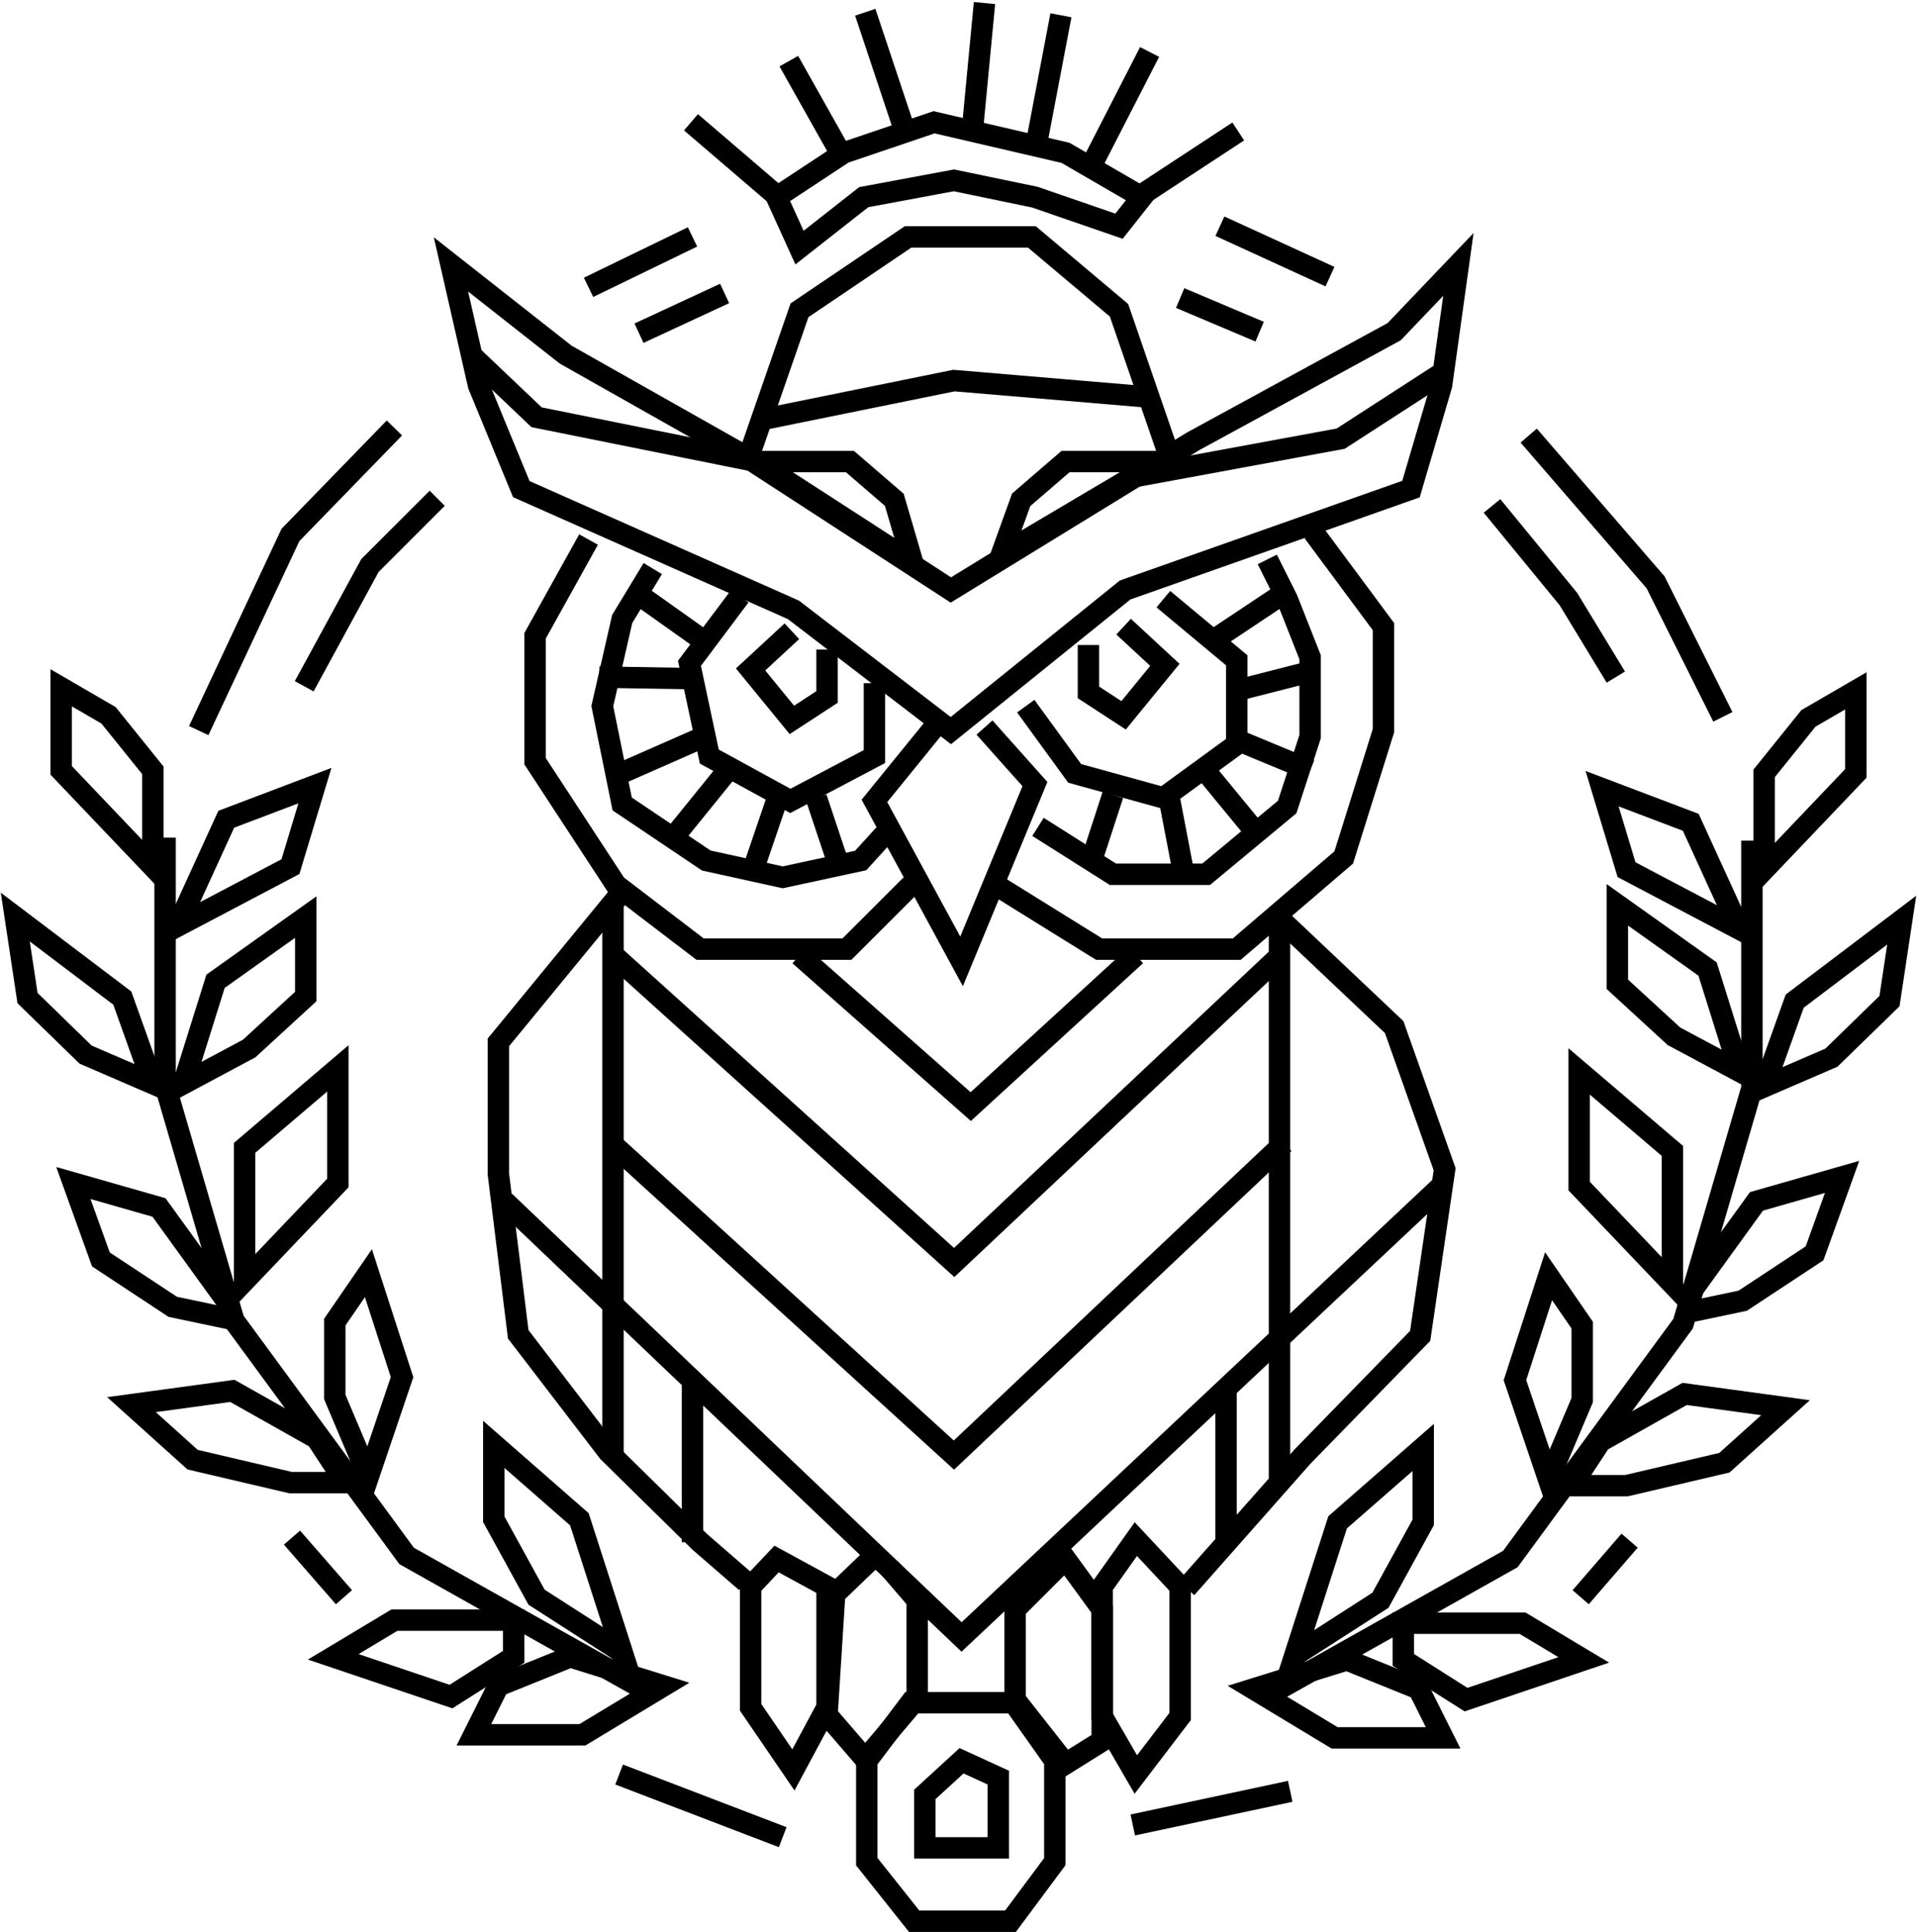 <svg width="627" height="632" viewBox="0 0 627 632" fill="none" xmlns="http://www.w3.org/2000/svg">
<path d="M261.5 312.5L317.5 362L371.5 312.5" stroke="black" stroke-width="7"/>
<path d="M200.5 312.347L312.092 413L419 312.347" stroke="black" stroke-width="7"/>
<path d="M165 393L314.5 535.5L472.5 387" stroke="black" stroke-width="7"/>
<path d="M200 374L312 476L420 374" stroke="black" stroke-width="7"/>
<path d="M419 301L456 336L472.5 382.5L464.5 437L426 476.5L388 519.5" stroke="black" stroke-width="7"/>
<path d="M202 293.5L163 341V384L169.5 436.5L199 475L229 504.5L244 517.5" stroke="black" stroke-width="7"/>
<path d="M200.5 294L200.5 476.5" stroke="black" stroke-width="7"/>
<path d="M418.486 304L418.486 485.5" stroke="black" stroke-width="7"/>
<path d="M226.5 452V504.5" stroke="black" stroke-width="7"/>
<path d="M401 453V503.5" stroke="black" stroke-width="7"/>
<path d="M254 64L226 40" stroke="black" stroke-width="7"/>
<path d="M276 52L258 20" stroke="black" stroke-width="7"/>
<path d="M296 43L283 4" stroke="black" stroke-width="7"/>
<path d="M318 43L322 1" stroke="black" stroke-width="7"/>
<path d="M339 47L347 5" stroke="black" stroke-width="7"/>
<path d="M405 43L373 64" stroke="black" stroke-width="7"/>
<path d="M356 56L376 17" stroke="black" stroke-width="7"/>
<path d="M276 50L254 64.5L261.5 81L282.5 64.5L312 59L338.5 64.5L366 74L373.5 64.5L348.5 50L305.5 40L276 50Z" stroke="black" stroke-width="7"/>
<path d="M99.5 224.5L121 185L143 163" stroke="black" stroke-width="7"/>
<path d="M65 239L95 175L129 140" stroke="black" stroke-width="7"/>
<path d="M192.5 94L226.5 77.5" stroke="black" stroke-width="7"/>
<path d="M399 74L435 90.5" stroke="black" stroke-width="7"/>
<path d="M209 109L237 96" stroke="black" stroke-width="7"/>
<path d="M386 97.5L412 108.5" stroke="black" stroke-width="7"/>
<path d="M500 142.5L541.5 190.5L563.5 234.5" stroke="black" stroke-width="7"/>
<path d="M488 165.5L513 196L528.5 221.5" stroke="black" stroke-width="7"/>
<path d="M370.5 597L422 586" stroke="black" stroke-width="7"/>
<path d="M256 601L202.5 580.5" stroke="black" stroke-width="7"/>
<path d="M112.5 522.5L95.5 503" stroke="black" stroke-width="7"/>
<path d="M517 522.5L533 504" stroke="black" stroke-width="7"/>
<path d="M213.5 186L203.5 202.5L197 231L203.5 263L231 281.5L256 287L281.5 281.5L291.5 270.5" stroke="black" stroke-width="7"/>
<path d="M339.5 270.5L364 286H394.5L421 264L428.5 241V215L421 196L414.5 183" stroke="black" stroke-width="7"/>
<path d="M278 151H247.5L298.5 184L292.5 163.5L278 151Z" stroke="black" stroke-width="7"/>
<path d="M348.5 151H379L327.5 181.5L334 163.5L348.5 151Z" stroke="black" stroke-width="7"/>
<path d="M368 156.5L438.5 143.5L472.5 121.5" stroke="black" stroke-width="7"/>
<path d="M155 117L175.5 136.5L247.5 151" stroke="black" stroke-width="7"/>
<path d="M211 196L230 209.5" stroke="black" stroke-width="7"/>
<path d="M274 282L267 261" stroke="black" stroke-width="7"/>
<path d="M246.5 284L254 262" stroke="black" stroke-width="7"/>
<path d="M221 273L238 252" stroke="black" stroke-width="7"/>
<path d="M203 253L228 242" stroke="black" stroke-width="7"/>
<path d="M196 221.5L226 222" stroke="black" stroke-width="7"/>
<path d="M420 194L397.5 209" stroke="black" stroke-width="7"/>
<path d="M357 281.5L364 260" stroke="black" stroke-width="7"/>
<path d="M387 285L382.5 261.5" stroke="black" stroke-width="7"/>
<path d="M413 275L394.5 252.5" stroke="black" stroke-width="7"/>
<path d="M428.5 252L402 241" stroke="black" stroke-width="7"/>
<path d="M427.5 220L404 226" stroke="black" stroke-width="7"/>
<path d="M244.5 150.5L261.5 101.5L297 77.5H337.5L366 101.5L381.5 146.5" stroke="black" stroke-width="7"/>
<path d="M185 116L147.5 86.5L156.5 126L170.5 160L259.5 199.5L311 239L368 193L461.5 160L471.5 126L477 86.5L456 108.5L390 144.5L311 193L242.5 148.5L185 116Z" stroke="black" stroke-width="7"/>
<path d="M250.5 137L312 124.5L377 130" stroke="black" stroke-width="7"/>
<path d="M305.5 238L286 262L314.5 314.5L338.5 256.5L322 238" stroke="black" stroke-width="7"/>
<path d="M192.5 176.5L175 208V249L201.5 289.5L229 310.5H277L298 289.5" stroke="black" stroke-width="7"/>
<path d="M326.5 290L359.5 310.5H404.5L439.5 280.5L452.5 239V205L429.5 174" stroke="black" stroke-width="7"/>
<path d="M242 195L225.5 217L232 247.5L258.5 262L286 247.5V223.5" stroke="black" stroke-width="7"/>
<path d="M335.5 231L351.5 253L380.5 261L404.5 243.5V216L380.5 196" stroke="black" stroke-width="7"/>
<path d="M259 206.5L245.5 219L259 235.5L270.5 228V212.5" stroke="black" stroke-width="7"/>
<path d="M367.5 205L381 217.5L367.5 234L356 226.5V211" stroke="black" stroke-width="7"/>
<path d="M209.5 552L133 509L76.5 432L54 355V274" stroke="black" stroke-width="7"/>
<path d="M74 268L58 303L95 283.5L103 257L74 268Z" stroke="black" stroke-width="7"/>
<path d="M20 252V225L35.5 234L50 252V283.5L20 252Z" stroke="black" stroke-width="7"/>
<path d="M40 326.5L50 354.5L28 345L9 326.5L5 300L40 326.5Z" stroke="black" stroke-width="7"/>
<path d="M100 326V300L70.5 321L60 354.5L81.5 343L100 326Z" stroke="black" stroke-width="7"/>
<path d="M75.5 427.5L52 395L24 387L33 412L56.5 427.5L75.5 431.5" stroke="black" stroke-width="7"/>
<path d="M131.5 450.5L120.5 483L109.5 457V432.5L120.5 416.5L131.5 450.5Z" stroke="black" stroke-width="7"/>
<path d="M76 455L103.5 470.5L113 485H95L63 477.5L43 459.5L76 455Z" stroke="black" stroke-width="7"/>
<path d="M161.5 497L175.5 522.5L203.5 540.5L189.5 497L161.5 472.5V497Z" stroke="black" stroke-width="7"/>
<path d="M129 530L109 542L147.5 555L168 542V530H129Z" stroke="black" stroke-width="7"/>
<path d="M190.5 567.5L217 551.5L186.5 542L163 551.5L155 567.5H190.5Z" stroke="black" stroke-width="7"/>
<path d="M110.5 387L80 419V375.5L110.5 349.5V387Z" stroke="black" stroke-width="7"/>
<path d="M417.5 553L494 510L550.5 433L573 356V275" stroke="black" stroke-width="7"/>
<path d="M553 269L569 304L532 284.5L524 258L553 269Z" stroke="black" stroke-width="7"/>
<path d="M607 253V226L591.5 235L577 253V284.5L607 253Z" stroke="black" stroke-width="7"/>
<path d="M587 327.5L577 355.5L599 346L618 327.5L622 301L587 327.5Z" stroke="black" stroke-width="7"/>
<path d="M529 322V296L558.5 317L569 350.5L547.5 339L529 322Z" stroke="black" stroke-width="7"/>
<path d="M551 425.5L574.5 393L602.5 385L593.5 410L570 425.5L551 429.5" stroke="black" stroke-width="7"/>
<path d="M495.5 451.5L506.5 484L517.5 458V433.5L506.5 417.5L495.5 451.5Z" stroke="black" stroke-width="7"/>
<path d="M551 456L523.5 471.5L514 486H532L564 478.5L584 460.5L551 456Z" stroke="black" stroke-width="7"/>
<path d="M465.5 498L451.5 523.5L423.5 541.5L437.5 498L465.5 473.5V498Z" stroke="black" stroke-width="7"/>
<path d="M498 531L518 543L479.5 556L459 543V531H498Z" stroke="black" stroke-width="7"/>
<path d="M436.5 568.5L410 552.5L440.5 543L464 552.5L472 568.5H436.5Z" stroke="black" stroke-width="7"/>
<path d="M516.5 388L547 420V376.5L516.5 350.5V388Z" stroke="black" stroke-width="7"/>
<path d="M245.5 519L254 510L270.5 519V558.5L259.5 579L245.5 558.5V519Z" stroke="black" stroke-width="7"/>
<path d="M286 509L273 521.5L270.5 561L283 575.5L300 555.5V523.5L291 513" stroke="black" stroke-width="7"/>
<path d="M332 556V526.5L348.5 510L360.5 526.5V569.5L348.5 577L332 556Z" stroke="black" stroke-width="7"/>
<path d="M386 561.5V519L371.5 503.5L360.5 519V561.5L371.5 580.5L386 561.5Z" stroke="black" stroke-width="7"/>
<path d="M299 555.5L283.5 576V609L299 628.5H330.5L345 609V576L330.5 555.5" stroke="black" stroke-width="7"/>
<path d="M302.5 587L314.5 576L326.5 581.5V604.5H314.5H302.5V587Z" stroke="black" stroke-width="7"/>
<path d="M299 557H331.5" stroke="black" stroke-width="7"/>
</svg>
